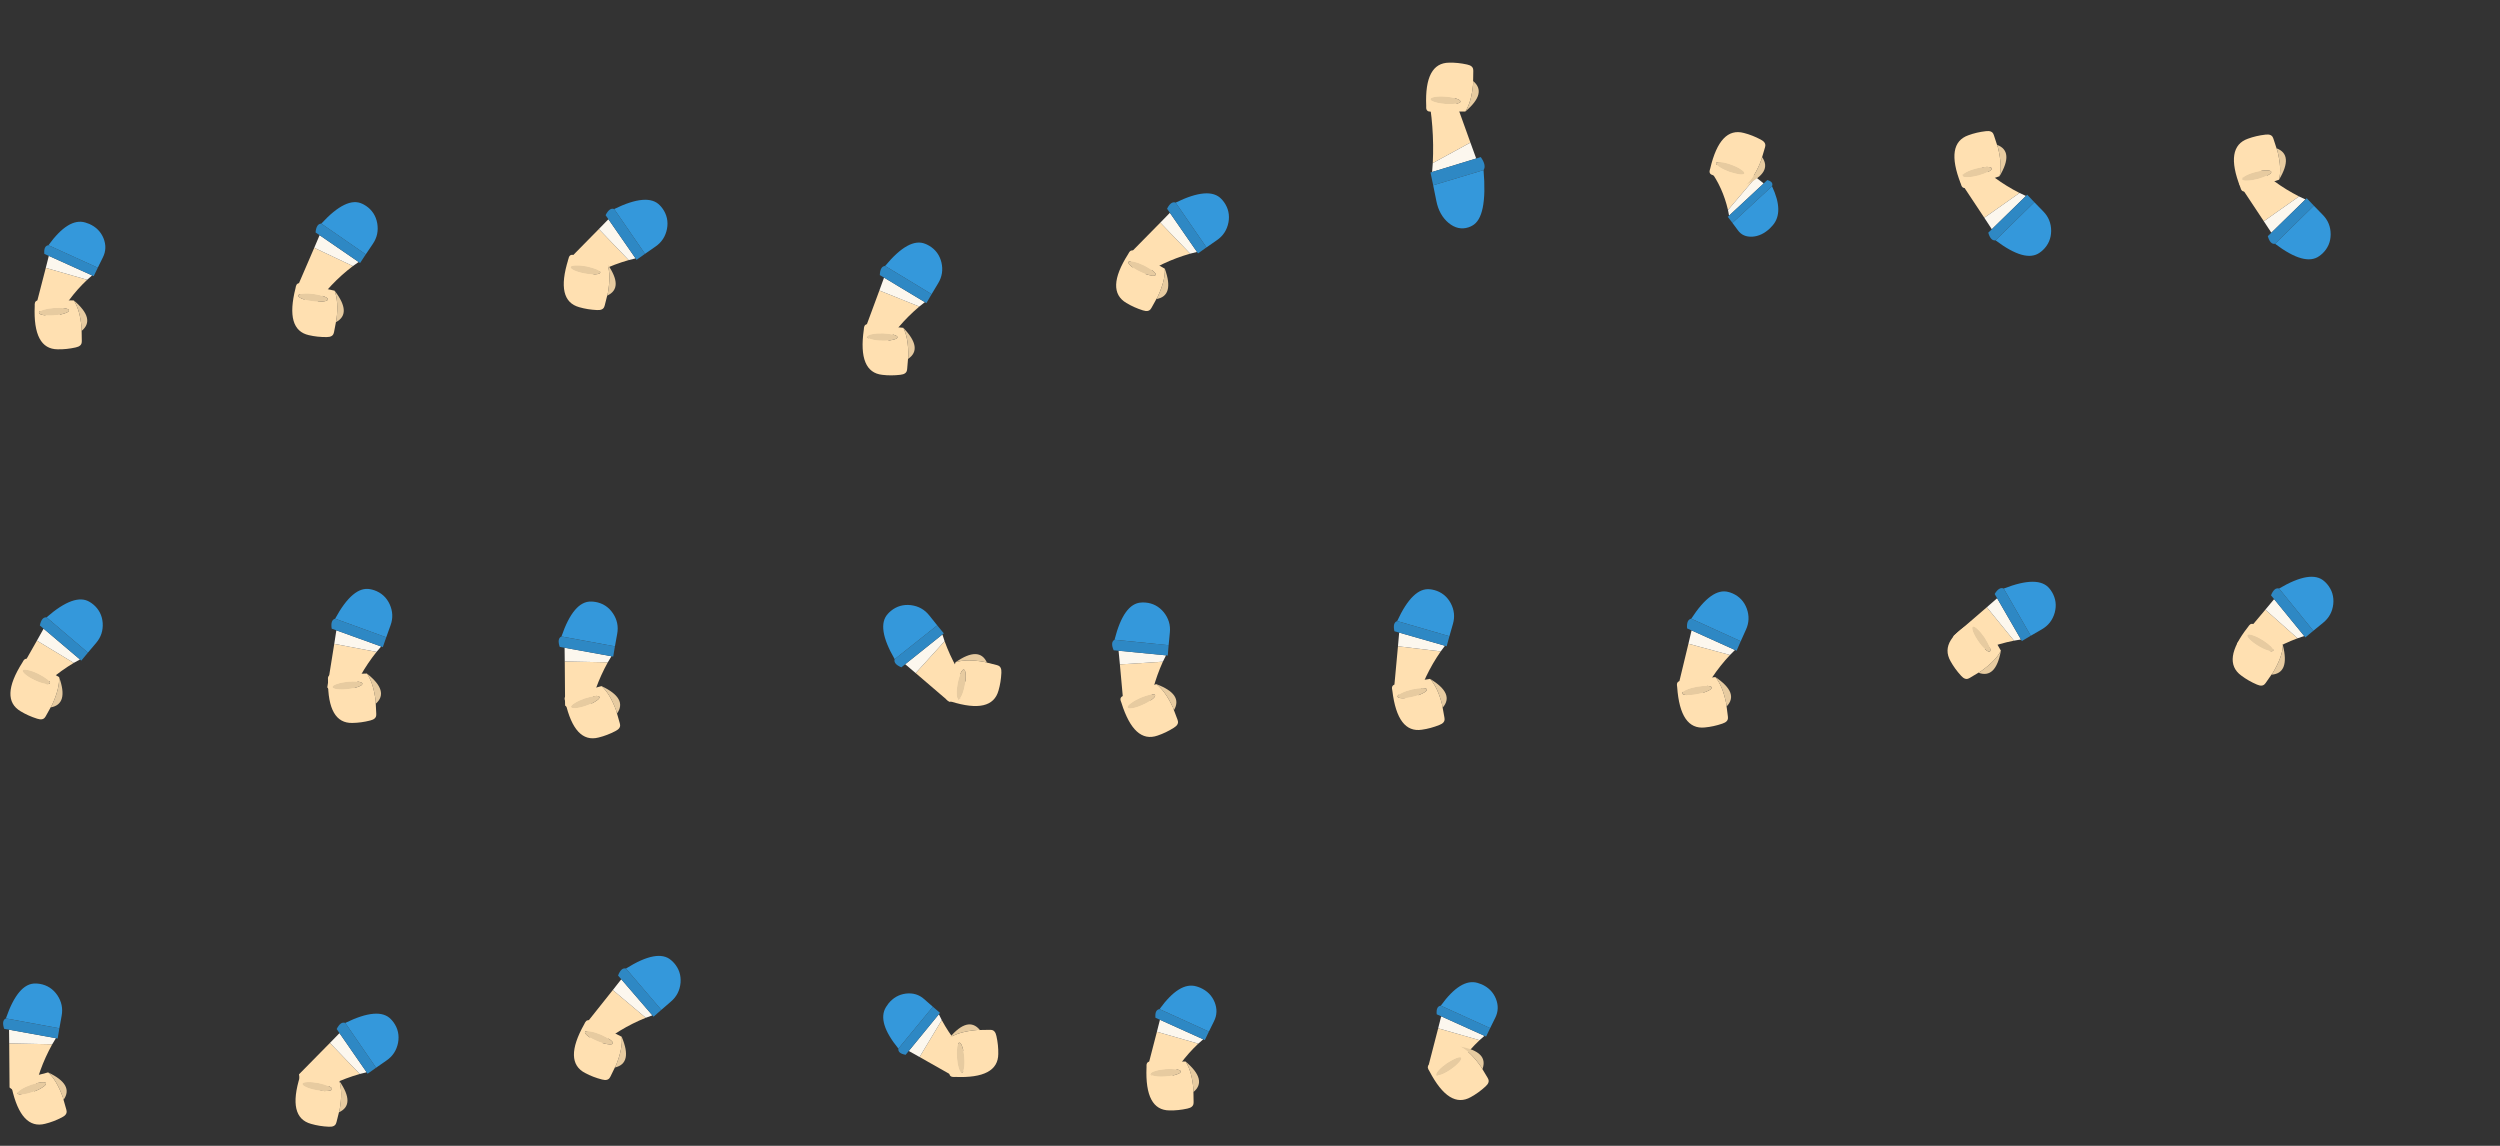<?xml version="1.0" encoding="UTF-8"?>
<!DOCTYPE svg PUBLIC "-//W3C//DTD SVG 1.1//EN" "http://www.w3.org/Graphics/SVG/1.1/DTD/svg11.dtd">
<!-- Creator: CorelDRAW 2018 (64-Bit) -->
<svg xmlns="http://www.w3.org/2000/svg" xml:space="preserve" width="720px" height="330px" version="1.1" style="shape-rendering:geometricPrecision; text-rendering:geometricPrecision; image-rendering:optimizeQuality; fill-rule:evenodd; clip-rule:evenodd"
viewBox="0 0 720 330"
 xmlns:xlink="http://www.w3.org/1999/xlink">
 <rect x="0" y="0" width="720" height="330" fill="#333333" stroke="none"/>
 <defs>
  <style type="text/css">
   <![CDATA[
    .fil2 {fill:#2E88C4}
    .fil3 {fill:#3498DB}
    .fil4 {fill:#E7CBA0}
    .fil1 {fill:#FCF7EE}
    .fil0 {fill:#FFE0B1}
   ]]>
  </style>
 </defs>
 <g id="Слой_x0020_1">
  <g id="armLeft">
   <g>
    <g>
     <g>
      <path class="fil0" d="M572.197 174.889l-9.62 8.292c0.05,2.442 0.73,4.815 2.04,7.12 4.783,-2.772 9.92,-4.703 15.411,-5.794l-7.831 -9.618z"/>
      <path class="fil1" d="M580.028 184.507c0.663,-0.115 1.334,-0.225 2.013,-0.331l-6.864 -11.88 -2.98 2.593 7.831 9.618z"/>
      <path class="fil2" d="M582.041 184.176l0.248 0.446 2.573 -1.528 -7.789 -13.587c-0.866,-0.402 -1.736,0.118 -2.611,1.56l0.715 1.229 6.864 11.88z"/>
      <path class="fil3" d="M591.756 176.46c0.575,-2.106 0.312,-4.09 -0.788,-5.954l-0.033 -0.038c-0.207,-0.348 -0.43,-0.662 -0.667,-0.942 -2.102,-2.632 -6.5,-2.638 -13.195,-0.019l7.789 13.587 3.165 -1.833c1.886,-1.074 3.129,-2.675 3.729,-4.801z"/>
     </g>
    </g>
   </g>
  </g>
  <g id="handLeft">
   <g>
    <g>
     <g>
      <g>
       <path class="fil4" d="M569.735 193.754l0.048 -0.013c3.336,1.246 5.495,-0.868 6.478,-6.343 -0.993,1.958 -2.929,3.943 -5.805,5.956l-0.721 0.4 0 0zm-1.547 -13.303c-0.272,0.143 -0.264,0.623 0.025,1.443 0.28,0.788 0.76,1.677 1.44,2.668 0.688,1.024 1.368,1.825 2.041,2.404 0.641,0.587 1.097,0.81 1.37,0.668 0.249,-0.101 0.229,-0.562 -0.06,-1.382 -0.304,-0.747 -0.784,-1.636 -1.44,-2.668 -0.679,-0.991 -1.34,-1.78 -1.98,-2.368 -0.65,-0.619 -1.114,-0.875 -1.396,-0.765z"/>
      </g>
      <g>
       <path class="fil0" d="M569.783 193.741l-0.048 0.013 0.721 -0.4c2.876,-2.013 4.812,-3.999 5.805,-5.956l-4.96 -8.661c-0.4,-0.721 -0.933,-0.906 -1.599,-0.555l-0.492 0.287c-7.326,3.827 -9.814,7.807 -7.464,11.939 0.809,1.474 1.823,2.876 3.043,4.206 0.791,0.892 1.547,1.138 2.268,0.738l0.228 -0.113c0.865,-0.508 1.697,-1.007 2.498,-1.498l0 0zm-1.57 -11.847c-0.289,-0.82 -0.297,-1.3 -0.025,-1.443 0.282,-0.11 0.747,0.146 1.396,0.765 0.64,0.588 1.301,1.377 1.98,2.368 0.656,1.032 1.136,1.921 1.44,2.668 0.289,0.82 0.309,1.281 0.06,1.382 -0.273,0.142 -0.73,-0.081 -1.37,-0.668 -0.673,-0.579 -1.353,-1.38 -2.041,-2.404 -0.68,-0.991 -1.16,-1.88 -1.44,-2.668z"/>
      </g>
     </g>
    </g>
   </g>
  </g>
  <g id="armLeft_FL">
   <g>
    <g id="_1049517536">
     <g>
      <path class="fil0" d="M652.421 175.589l-8.17 9.723c0.44,2.403 1.491,4.637 3.153,6.703 4.278,-3.502 9.039,-6.23 14.285,-8.185l-9.268 -8.241z"/>
      <path class="fil1" d="M661.689 183.83c0.636,-0.22 1.281,-0.436 1.935,-0.649l-8.677 -10.629 -2.526 3.037 9.268 8.241z"/>
      <path class="fil2" d="M663.624 183.181l0.315 0.401 2.296 -1.919 -9.862 -12.167c-0.919,-0.258 -1.695,0.394 -2.328,1.957l0.902 1.099 8.677 10.629z"/>
      <path class="fil3" d="M671.979 174.01c0.231,-2.17 -0.346,-4.086 -1.73,-5.751l-0.038 -0.032c-0.261,-0.31 -0.531,-0.585 -0.81,-0.823 -2.495,-2.262 -6.838,-1.565 -13.028,2.092l9.862 12.167 2.832 -2.316c1.689,-1.363 2.66,-3.142 2.912,-5.337z"/>
     </g>
    </g>
   </g>
  </g>
  <g id="handLeft_FL">
   <g>
    <g id="_1049526880">
     <g>
      <g>
       <path class="fil4" d="M654.138 194.338l0.038 -0.032c3.554,-0.231 4.656,-3.045 3.309,-8.441 -0.104,2.192 -1.056,4.797 -2.854,7.813l-0.493 0.66 0 0zm-6.865 -11.499c-0.19,0.241 0.014,0.676 0.614,1.306 0.579,0.603 1.381,1.218 2.407,1.843 1.047,0.651 1.997,1.103 2.848,1.355 0.825,0.273 1.333,0.289 1.523,0.048 0.185,-0.194 -0.021,-0.606 -0.621,-1.235 -0.583,-0.557 -1.385,-1.172 -2.407,-1.844 -1.026,-0.625 -1.952,-1.075 -2.777,-1.348 -0.846,-0.299 -1.375,-0.341 -1.587,-0.125z"/>
      </g>
      <g>
       <path class="fil0" d="M654.176 194.306l-0.038 0.032 0.493 -0.66c1.798,-3.016 2.75,-5.62 2.854,-7.813l-8.076 -5.866c-0.66,-0.493 -1.222,-0.444 -1.685,0.149l-0.331 0.464c-5.113,6.494 -5.751,11.143 -1.913,13.949 1.342,1.013 2.842,1.876 4.499,2.589 1.087,0.489 1.878,0.403 2.371,-0.257l0.162 -0.197c0.581,-0.817 1.135,-1.614 1.664,-2.39l0 0zm-6.289 -10.161c-0.599,-0.629 -0.804,-1.065 -0.614,-1.306 0.212,-0.216 0.741,-0.174 1.587,0.125 0.825,0.273 1.75,0.723 2.777,1.348 1.022,0.672 1.824,1.287 2.407,1.844 0.6,0.629 0.806,1.041 0.621,1.235 -0.19,0.241 -0.698,0.225 -1.523,-0.048 -0.851,-0.252 -1.801,-0.704 -2.848,-1.355 -1.026,-0.625 -1.828,-1.24 -2.407,-1.843z"/>
      </g>
     </g>
    </g>
   </g>
  </g>
  <g id="armLeft_FL_FL">
   <g>
    <g>
     <g>
      <path class="fil0" d="M571.479 62.715l-7.018 -10.585c0.709,-2.338 2.006,-4.439 3.891,-6.303 3.855,3.963 8.277,7.212 13.268,9.747l-10.141 7.141z"/>
      <path class="fil1" d="M581.62 55.574c0.607,0.29 1.224,0.578 1.849,0.864l-9.823 9.579 -2.167 -3.302 10.141 -7.141z"/>
      <path class="fil2" d="M583.469 56.438l0.359 -0.363 2.064 2.167 -11.175 10.973c-0.942,0.153 -1.639,-0.583 -2.092,-2.207l1.021 -0.991 9.823 -9.579z"/>
      <path class="fil3" d="M590.734 66.495c-0.016,2.182 -0.806,4.021 -2.37,5.518l-0.041 0.028c-0.295,0.279 -0.594,0.521 -0.898,0.726 -2.735,1.965 -6.971,0.781 -12.708,-3.552l11.175 -10.973 2.551 2.621c1.525,1.545 2.288,3.422 2.291,5.632z"/>
     </g>
    </g>
   </g>
  </g>
  <g id="handLeft_FL_FL">
   <g>
    <g>
     <g>
      <g>
       <path class="fil4" d="M575.115 41.669l0.028 0.041c3.335,1.249 3.578,4.262 0.728,9.038 0.534,-2.129 0.376,-4.897 -0.474,-8.304l-0.282 -0.775 0 0zm-9.894 9.025c-0.113,-0.286 0.209,-0.644 0.965,-1.073 0.728,-0.411 1.673,-0.767 2.837,-1.069 1.191,-0.321 2.23,-0.479 3.118,-0.474 0.868,-0.024 1.359,0.108 1.472,0.394 0.121,0.24 -0.196,0.574 -0.952,1.004 -0.719,0.364 -1.665,0.72 -2.837,1.068 -1.163,0.302 -2.18,0.465 -3.048,0.488 -0.897,0.042 -1.415,-0.071 -1.555,-0.338z"/>
      </g>
      <g>
       <path class="fil0" d="M575.143 41.71l-0.028 -0.041 0.282 0.775c0.85,3.407 1.008,6.175 0.474,8.304l-9.426 3.282c-0.775,0.281 -1.298,0.071 -1.571,-0.63l-0.183 -0.54c-3.017,-7.694 -2.284,-12.33 2.201,-13.907 1.577,-0.582 3.262,-0.974 5.055,-1.178 1.182,-0.154 1.914,0.156 2.196,0.931l0.098 0.236c0.32,0.95 0.62,1.873 0.902,2.768l0 0zm-8.957 7.911c-0.756,0.429 -1.078,0.787 -0.965,1.073 0.14,0.267 0.658,0.38 1.555,0.338 0.868,-0.023 1.885,-0.185 3.048,-0.488 1.172,-0.348 2.118,-0.704 2.837,-1.068 0.756,-0.43 1.073,-0.764 0.952,-1.004 -0.113,-0.286 -0.604,-0.418 -1.472,-0.394 -0.888,-0.005 -1.927,0.153 -3.118,0.474 -1.164,0.302 -2.109,0.658 -2.837,1.069z"/>
      </g>
     </g>
    </g>
   </g>
  </g>
  <g id="armLeft_FL_FL_FL">
   <g>
    <g>
     <g>
      <path class="fil0" d="M651.979 63.715l-7.017 -10.585c0.709,-2.338 2.005,-4.439 3.89,-6.303 3.855,3.963 8.277,7.212 13.268,9.747l-10.141 7.141z"/>
      <path class="fil1" d="M662.12 56.574c0.608,0.291 1.224,0.579 1.849,0.864l-9.822 9.58 -2.168 -3.303 10.141 -7.141z"/>
      <path class="fil2" d="M663.969 57.438l0.359 -0.363 2.064 2.167 -11.174 10.973c-0.943,0.153 -1.64,-0.583 -2.092,-2.208l1.021 -0.989 9.822 -9.58z"/>
      <path class="fil3" d="M671.234 67.495c-0.016,2.182 -0.806,4.021 -2.37,5.518l-0.041 0.028c-0.295,0.279 -0.594,0.521 -0.898,0.726 -2.735,1.965 -6.971,0.781 -12.707,-3.552l11.174 -10.973 2.551 2.621c1.525,1.545 2.289,3.422 2.291,5.632z"/>
     </g>
    </g>
   </g>
  </g>
  <g id="handLeft_FL_FL_FL">
   <g>
    <g>
     <g>
      <g>
       <path class="fil4" d="M655.616 42.669l0.028 0.041c3.334,1.249 3.577,4.262 0.727,9.038 0.534,-2.129 0.376,-4.897 -0.474,-8.304l-0.281 -0.775 0 0zm-9.895 9.025c-0.113,-0.286 0.209,-0.643 0.965,-1.073 0.728,-0.411 1.674,-0.767 2.837,-1.069 1.191,-0.321 2.23,-0.479 3.117,-0.474 0.869,-0.023 1.36,0.108 1.473,0.394 0.121,0.24 -0.196,0.574 -0.952,1.004 -0.719,0.364 -1.665,0.72 -2.837,1.068 -1.163,0.302 -2.179,0.465 -3.048,0.488 -0.897,0.042 -1.415,-0.071 -1.555,-0.338z"/>
      </g>
      <g>
       <path class="fil0" d="M655.644 42.71l-0.028 -0.041 0.281 0.775c0.85,3.407 1.009,6.175 0.474,8.304l-9.426 3.282c-0.775,0.281 -1.299,0.071 -1.57,-0.63l-0.184 -0.54c-3.018,-7.694 -2.284,-12.33 2.2,-13.907 1.578,-0.582 3.263,-0.974 5.056,-1.178 1.183,-0.154 1.915,0.156 2.196,0.931l0.098 0.236c0.32,0.95 0.62,1.873 0.903,2.768l0 0zm-8.958 7.911c-0.756,0.43 -1.078,0.787 -0.965,1.073 0.14,0.267 0.658,0.38 1.555,0.338 0.869,-0.023 1.885,-0.186 3.048,-0.488 1.172,-0.348 2.118,-0.704 2.837,-1.068 0.756,-0.43 1.073,-0.764 0.952,-1.004 -0.113,-0.286 -0.604,-0.417 -1.473,-0.394 -0.887,-0.005 -1.926,0.153 -3.117,0.474 -1.163,0.302 -2.109,0.658 -2.837,1.069z"/>
      </g>
     </g>
    </g>
   </g>
  </g>
  <g id="armLeft_FL_FL_FL_FL">
   <g>
    <g>
     <g>
      <path class="fil0" d="M334.168 64.114l-8.909 9.052c0.25,2.429 1.122,4.739 2.616,6.929 4.54,-3.154 9.502,-5.5 14.885,-7.036l-8.592 -8.945z"/>
      <path class="fil1" d="M342.76 73.059c0.652,-0.169 1.312,-0.334 1.98,-0.495l-7.814 -11.278 -2.758 2.828 8.592 8.945z"/>
      <path class="fil2" d="M344.74 72.564l0.283 0.424 2.439 -1.732 -8.874 -12.905c-0.896,-0.33 -1.721,0.26 -2.475,1.768l0.813 1.167 7.814 11.278z"/>
      <path class="fil3" d="M353.791 64.079c0.4,-2.145 -0.024,-4.102 -1.273,-5.869l-0.035 -0.036c-0.236,-0.33 -0.484,-0.624 -0.743,-0.883 -2.31,-2.452 -6.694,-2.098 -13.152,1.06l8.874 12.905 3.006 -2.086c1.791,-1.226 2.899,-2.923 3.323,-5.091z"/>
     </g>
    </g>
   </g>
  </g>
  <g id="handLeft_FL_FL_FL_FL">
   <g>
    <g>
     <g>
      <g>
       <path class="fil4" d="M332.999 86.163l0.035 -0.035c3.512,-0.589 4.325,-3.5 2.439,-8.733 0.118,2.192 -0.565,4.879 -2.05,8.061l-0.424 0.707 0 0zm-7.991 -10.747c-0.165,0.259 0.083,0.672 0.743,1.237 0.636,0.542 1.496,1.073 2.581,1.591 1.107,0.542 2.097,0.896 2.97,1.061 0.848,0.188 1.355,0.153 1.52,-0.106 0.165,-0.212 -0.083,-0.601 -0.743,-1.167 -0.636,-0.495 -1.496,-1.026 -2.581,-1.591 -1.084,-0.519 -2.05,-0.872 -2.899,-1.061 -0.872,-0.212 -1.402,-0.2 -1.591,0.036z"/>
      </g>
      <g>
       <path class="fil0" d="M333.034 86.128l-0.035 0.035 0.424 -0.707c1.485,-3.182 2.168,-5.869 2.05,-8.061l-8.626 -5.02c-0.707,-0.424 -1.262,-0.318 -1.662,0.318l-0.283 0.495c-4.431,6.977 -4.596,11.668 -0.495,14.072 1.438,0.872 3.018,1.579 4.738,2.121 1.132,0.377 1.909,0.212 2.334,-0.495l0.141 -0.212c0.495,-0.872 0.966,-1.721 1.414,-2.546l0 0zm-7.283 -9.475c-0.66,-0.566 -0.908,-0.978 -0.743,-1.237 0.189,-0.236 0.719,-0.248 1.591,-0.036 0.849,0.189 1.815,0.542 2.899,1.061 1.085,0.565 1.945,1.096 2.581,1.591 0.66,0.566 0.908,0.955 0.743,1.167 -0.165,0.259 -0.672,0.294 -1.52,0.106 -0.873,-0.165 -1.863,-0.519 -2.97,-1.061 -1.085,-0.518 -1.945,-1.049 -2.581,-1.591z"/>
      </g>
     </g>
    </g>
   </g>
  </g>
  <g id="armLeft_FL_FL_FL_FL_FL">
   <g>
    <g>
     <g>
      <path class="fil0" d="M172.468 65.964l-8.909 9.051c0.25,2.43 1.122,4.74 2.616,6.93 4.54,-3.154 9.502,-5.5 14.885,-7.036l-8.592 -8.945z"/>
      <path class="fil1" d="M181.06 74.909c0.652,-0.169 1.311,-0.334 1.98,-0.495l-7.814 -11.278 -2.758 2.828 8.592 8.945z"/>
      <path class="fil2" d="M183.04 74.414l0.282 0.424 2.44 -1.732 -8.874 -12.905c-0.896,-0.33 -1.721,0.259 -2.475,1.768l0.813 1.167 7.814 11.278z"/>
      <path class="fil3" d="M192.091 65.929c0.4,-2.145 -0.024,-4.102 -1.273,-5.869l-0.036 -0.036c-0.235,-0.33 -0.483,-0.624 -0.742,-0.883 -2.31,-2.452 -6.694,-2.098 -13.152,1.06l8.874 12.905 3.005 -2.086c1.792,-1.226 2.899,-2.923 3.324,-5.091z"/>
     </g>
    </g>
   </g>
  </g>
  <g id="handLeft_FL_FL_FL_FL_FL">
   <g>
    <g>
     <g>
      <g>
       <path class="fil4" d="M174.842 85.191l0.024 -0.044c3.24,-1.478 3.272,-4.5 0.096,-9.067 0.682,2.088 0.717,4.86 0.106,8.318l-0.226 0.793 0 0zm-10.5 -8.314c-0.093,0.293 0.253,0.628 1.037,1.003 0.755,0.359 1.723,0.648 2.905,0.869 1.21,0.237 2.258,0.322 3.143,0.256 0.869,-0.038 1.349,-0.203 1.441,-0.496 0.105,-0.248 -0.235,-0.56 -1.019,-0.935 -0.743,-0.314 -1.711,-0.603 -2.905,-0.869 -1.182,-0.22 -2.206,-0.312 -3.075,-0.274 -0.897,0.021 -1.406,0.17 -1.527,0.446z"/>
      </g>
      <g>
       <path class="fil0" d="M174.866 85.147l-0.024 0.044 0.226 -0.793c0.611,-3.458 0.576,-6.23 -0.106,-8.318l-9.632 -2.616c-0.792,-0.227 -1.3,0.019 -1.522,0.738l-0.145 0.551c-2.475,7.886 -1.42,12.459 3.164,13.72 1.614,0.47 3.323,0.744 5.125,0.823 1.19,0.071 1.899,-0.29 2.126,-1.082l0.081 -0.242c0.253,-0.971 0.489,-1.912 0.707,-2.825l0 0zm-9.487 -7.267c-0.784,-0.376 -1.13,-0.71 -1.037,-1.003 0.121,-0.276 0.63,-0.425 1.527,-0.446 0.869,-0.038 1.893,0.054 3.075,0.274 1.194,0.266 2.162,0.555 2.905,0.869 0.784,0.375 1.124,0.687 1.019,0.935 -0.092,0.293 -0.573,0.458 -1.441,0.496 -0.885,0.066 -1.933,-0.019 -3.143,-0.256 -1.181,-0.221 -2.15,-0.51 -2.905,-0.869z"/>
      </g>
     </g>
    </g>
   </g>
  </g>
  <g id="armRight_FL_FL_FL_FL_FL_FL_FL_FL_FL">
   <g>
    <g>
     <g>
      <path class="fil0" d="M505.693 51.034l-7.198 -5.812c-2.072,0.747 -4.076,2.01 -6.011,3.792 2.433,3.278 4.158,7.101 5.175,11.468l8.034 -9.448z"/>
      <path class="fil1" d="M497.659 60.482c0.109,0.532 0.214,1.072 0.315,1.621l9.97 -9.276 -2.251 -1.793 -8.034 9.448z"/>
      <path class="fil2" d="M497.974 62.103l-0.374 0.339 1.339 1.754 11.404 -10.556c0.327,-0.854 -0.129,-1.446 -1.367,-1.777l-1.032 0.964 -9.97 9.276z"/>
      <path class="fil3" d="M504.686 68.161c1.797,-0.116 3.477,-0.912 5.041,-2.387l0.031 -0.039c0.292,-0.277 0.555,-0.558 0.789,-0.84 2.199,-2.55 2.131,-6.302 -0.204,-11.255l-11.404 10.556 1.609 2.17c0.944,1.298 2.323,1.896 4.138,1.795z"/>
     </g>
    </g>
   </g>
  </g>
  <g id="handRight_FL_FL_FL_FL_FL_FL">
   <g>
    <g>
     <g>
      <g>
       <path class="fil4" d="M507.489 45.2l0 0.05c2.038,2.92 0.529,5.538 -4.527,7.855 1.647,-1.45 3.087,-3.819 4.32,-7.107l0.207 -0.798 0 0zm-13.268 1.82c0.07,-0.299 0.538,-0.412 1.404,-0.336 0.832,0.074 1.814,0.317 2.943,0.728 1.162,0.412 2.108,0.871 2.836,1.378 0.729,0.474 1.059,0.861 0.989,1.16 -0.036,0.266 -0.487,0.362 -1.353,0.287 -0.799,-0.108 -1.78,-0.351 -2.943,-0.729 -1.129,-0.411 -2.058,-0.854 -2.787,-1.327 -0.762,-0.475 -1.125,-0.861 -1.089,-1.161z"/>
      </g>
      <g>
       <path class="fil0" d="M507.489 45.25l0 -0.05 -0.207 0.798c-1.233,3.288 -2.672,5.657 -4.32,7.107l-9.624 -2.644c-0.798,-0.208 -1.11,-0.677 -0.936,-1.409l0.155 -0.549c1.879,-8.048 5.112,-11.45 9.7,-10.205 1.629,0.416 3.24,1.049 4.831,1.898 1.062,0.544 1.488,1.214 1.281,2.012l-0.053 0.25c-0.276,0.964 -0.551,1.894 -0.827,2.792l0 0zm-11.864 1.434c-0.866,-0.076 -1.334,0.037 -1.404,0.336 -0.036,0.3 0.327,0.686 1.089,1.161 0.729,0.473 1.658,0.916 2.787,1.327 1.163,0.378 2.144,0.621 2.943,0.729 0.866,0.075 1.317,-0.021 1.353,-0.287 0.07,-0.299 -0.26,-0.686 -0.989,-1.16 -0.728,-0.507 -1.674,-0.966 -2.836,-1.378 -1.129,-0.411 -2.111,-0.654 -2.943,-0.728z"/>
      </g>
     </g>
    </g>
   </g>
  </g>
  <g id="armLeft_FL_FL_FL_FL_FL_FL_FL">
   <g>
    <g>
     <g>
      <path class="fil0" d="M2.649 300.5l0.101 12.7c1.894,1.541 4.144,2.558 6.749,3.05 0.981,-5.441 2.831,-10.607 5.551,-15.5l-12.401 -0.25z"/>
      <path class="fil1" d="M15.05 300.75c0.341,-0.58 0.691,-1.164 1.05,-1.75l-13.5 -2.45 0.049 3.95 12.401 0.25z"/>
      <path class="fil2" d="M16.1 299l0.5 0.1 0.5 -2.95 -15.4 -2.85c-0.867,0.4 -1.034,1.4 -0.5,3l1.4 0.25 13.5 2.45z"/>
      <path class="fil3" d="M16.5 286.6c-1.234,-1.8 -2.917,-2.883 -5.05,-3.25l-0.05 0c-0.4,-0.067 -0.784,-0.1 -1.15,-0.1 -3.367,-0.1 -6.217,3.25 -8.55,10.05l15.4 2.85 0.65 -3.6c0.4,-2.133 -0.017,-4.117 -1.25,-5.95z"/>
     </g>
    </g>
   </g>
  </g>
  <g id="handLeft_FL_FL_FL_FL_FL_FL_FL">
   <g>
    <g>
     <g>
      <g>
       <path class="fil4" d="M18.3 316.8l0 -0.05c2.066,-2.9 0.583,-5.533 -4.45,-7.9 1.633,1.467 3.05,3.85 4.25,7.15l0.2 0.8 0 0zm-13.251 -1.95c0.067,0.3 0.534,0.417 1.401,0.35 0.833,-0.066 1.816,-0.3 2.95,-0.7 1.166,-0.4 2.116,-0.85 2.849,-1.35 0.734,-0.467 1.067,-0.85 1.001,-1.15 -0.034,-0.267 -0.484,-0.367 -1.351,-0.3 -0.799,0.1 -1.783,0.334 -2.949,0.7 -1.134,0.4 -2.067,0.834 -2.8,1.3 -0.767,0.467 -1.134,0.85 -1.101,1.15z"/>
      </g>
      <g>
       <path class="fil0" d="M18.3 316.75l0 0.05 -0.2 -0.8c-1.2,-3.3 -2.617,-5.683 -4.25,-7.15l-9.65 2.55c-0.8,0.2 -1.117,0.667 -0.95,1.4l0.15 0.55c1.8,8.067 5,11.5 9.6,10.3 1.633,-0.4 3.25,-1.016 4.85,-1.85 1.066,-0.533 1.5,-1.2 1.3,-2l-0.051 -0.25c-0.266,-0.966 -0.533,-1.9 -0.799,-2.8l0 0zm-11.85 -1.55c-0.867,0.067 -1.334,-0.05 -1.401,-0.35 -0.033,-0.3 0.334,-0.683 1.101,-1.15 0.733,-0.466 1.666,-0.9 2.8,-1.3 1.166,-0.366 2.15,-0.6 2.949,-0.7 0.867,-0.067 1.317,0.033 1.351,0.3 0.066,0.3 -0.267,0.683 -1.001,1.15 -0.733,0.5 -1.683,0.95 -2.849,1.35 -1.134,0.4 -2.117,0.634 -2.95,0.7z"/>
      </g>
     </g>
    </g>
   </g>
  </g>
  <g id="armLeft_FL_FL_FL_FL_FL_FL_FL_FL">
   <g>
    <g>
     <g>
      <path class="fil0" d="M13.187 77.15l-2.87 11.096c1.471,1.834 3.406,3.302 5.808,4.405 2.217,-4.489 5.211,-8.513 8.981,-12.074l-11.919 -3.427z"/>
      <path class="fil1" d="M25.106 80.577c0.465,-0.418 0.94,-0.836 1.423,-1.254l-12.468 -5.63 -0.874 3.457 11.919 3.427z"/>
      <path class="fil2" d="M26.529 79.323l0.46 0.216 1.172 -2.441 -14.21 -6.471c-0.931,0.125 -1.325,0.954 -1.184,2.486l1.294 0.58 12.468 5.63z"/>
      <path class="fil3" d="M29.811 68.617c-0.771,-1.888 -2.144,-3.268 -4.119,-4.139l-0.048 -0.014c-0.371,-0.161 -0.733,-0.289 -1.087,-0.384 -3.229,-0.959 -6.764,1.224 -10.606,6.547l14.21 6.471 1.468 -2.97c0.885,-1.756 0.946,-3.593 0.182,-5.511z"/>
     </g>
    </g>
   </g>
  </g>
  <g id="handLeft_FL_FL_FL_FL_FL_FL_FL_FL">
   <g>
    <g>
     <g>
      <g>
       <path class="fil4" d="M23.498 95.356l0.013 -0.049c2.746,-2.266 1.995,-5.194 -2.254,-8.782 1.198,1.839 1.949,4.508 2.254,8.006l-0.013 0.825 0 0zm-12.294 -5.313c-0.014,0.307 0.407,0.54 1.261,0.7 0.823,0.151 1.833,0.181 3.031,0.087 1.231,-0.084 2.265,-0.273 3.102,-0.566 0.83,-0.261 1.251,-0.545 1.264,-0.852 0.037,-0.266 -0.372,-0.479 -1.226,-0.639 -0.799,-0.11 -1.809,-0.14 -3.031,-0.087 -1.198,0.093 -2.212,0.27 -3.041,0.531 -0.861,0.252 -1.315,0.528 -1.36,0.826z"/>
      </g>
      <g>
       <path class="fil0" d="M23.511 95.307l-0.013 0.049 0.013 -0.825c-0.305,-3.498 -1.056,-6.167 -2.254,-8.006l-9.982 -0.035c-0.824,-0.014 -1.251,0.355 -1.279,1.107l0.002 0.57c-0.349,8.258 1.853,12.402 6.607,12.434 1.682,0.036 3.403,-0.141 5.164,-0.532 1.168,-0.239 1.759,-0.771 1.773,-1.596l0.017 -0.254c-0.008,-1.003 -0.024,-1.973 -0.048,-2.912l0 0zm-11.046 -4.564c-0.854,-0.16 -1.275,-0.393 -1.261,-0.7 0.045,-0.298 0.499,-0.574 1.36,-0.826 0.829,-0.261 1.843,-0.438 3.041,-0.531 1.222,-0.053 2.232,-0.023 3.031,0.087 0.854,0.16 1.263,0.373 1.226,0.639 -0.013,0.307 -0.434,0.591 -1.264,0.852 -0.837,0.294 -1.871,0.482 -3.102,0.566 -1.198,0.093 -2.208,0.065 -3.031,-0.087z"/>
      </g>
     </g>
    </g>
   </g>
  </g>
  <g id="armLeft_FL_FL_FL_FL_FL_FL_FL_FL_FL">
   <g>
    <g>
     <g>
      <path class="fil0" d="M90.499 71.366l-5.023 11.646c1.096,2.178 2.725,4.021 4.887,5.529 3.079,-4.574 6.835,-8.544 11.269,-11.911l-11.133 -5.264z"/>
      <path class="fil1" d="M101.632 76.63c0.543,-0.391 1.095,-0.782 1.656,-1.172l-11.244 -7.722 -1.545 3.63 11.133 5.264z"/>
      <path class="fil2" d="M103.288 75.458l0.413 0.294 1.641 -2.493 -12.805 -8.858c-0.946,0.014 -1.5,0.86 -1.661,2.538l1.168 0.797 11.244 7.722z"/>
      <path class="fil3" d="M108.643 64.289c-0.393,-2.146 -1.482,-3.82 -3.267,-5.021l-0.045 -0.02c-0.336,-0.224 -0.67,-0.41 -1.002,-0.559 -3.01,-1.458 -6.941,0.446 -11.792,5.712l12.805 8.858 2.038 -3.025c1.221,-1.787 1.642,-3.769 1.263,-5.945z"/>
     </g>
    </g>
   </g>
  </g>
  <g id="handLeft_FL_FL_FL_FL_FL_FL_FL_FL_FL">
   <g>
    <g>
     <g>
      <g>
       <path class="fil4" d="M96.729 92.825l0.022 -0.044c3.13,-1.649 3.002,-4.669 -0.383,-9.059 0.784,2.047 0.966,4.814 0.543,8.299l-0.182 0.804 0 0zm-10.834 -7.743c-0.076,0.298 0.284,0.614 1.08,0.947 0.766,0.318 1.74,0.556 2.922,0.713 1.21,0.172 2.252,0.201 3.125,0.088 0.857,-0.084 1.324,-0.275 1.4,-0.572 0.09,-0.253 -0.262,-0.546 -1.058,-0.88 -0.752,-0.273 -1.726,-0.511 -2.922,-0.712 -1.181,-0.157 -2.201,-0.194 -3.058,-0.11 -0.888,0.068 -1.384,0.244 -1.489,0.526z"/>
      </g>
      <g>
       <path class="fil0" d="M96.751 92.781l-0.022 0.044 0.182 -0.804c0.423,-3.485 0.241,-6.252 -0.543,-8.299l-9.675 -2.1c-0.796,-0.184 -1.286,0.088 -1.468,0.817l-0.114 0.558c-2.034,8.007 -0.748,12.518 3.856,13.533 1.623,0.383 3.329,0.566 5.118,0.548 1.182,0.008 1.864,-0.39 2.047,-1.194l0.068 -0.245c0.199,-0.983 0.383,-1.935 0.551,-2.858l0 0zm-9.776 -6.752c-0.796,-0.334 -1.156,-0.649 -1.08,-0.947 0.105,-0.282 0.601,-0.458 1.489,-0.526 0.857,-0.084 1.877,-0.047 3.058,0.11 1.196,0.201 2.17,0.439 2.922,0.712 0.796,0.334 1.148,0.627 1.058,0.88 -0.076,0.297 -0.543,0.488 -1.4,0.572 -0.873,0.113 -1.915,0.084 -3.125,-0.088 -1.182,-0.157 -2.156,-0.395 -2.922,-0.713z"/>
      </g>
     </g>
    </g>
   </g>
  </g>
  <g id="armLeft_FL_FL_FL_FL_FL_FL_FL_FL_FL_FL">
   <g>
    <g>
     <g>
      <path class="fil0" d="M253.255 83.664l-4.404 11.912c1.226,2.113 2.97,3.86 5.232,5.243 2.844,-4.741 6.403,-8.917 10.68,-12.53l-11.508 -4.625z"/>
      <path class="fil1" d="M264.763 88.289c0.524,-0.422 1.058,-0.843 1.601,-1.265l-11.757 -7.072 -1.352 3.712 11.508 4.625z"/>
      <path class="fil2" d="M266.364 87.024l0.432 0.271 1.513 -2.582 -13.393 -8.119c-0.952,0.067 -1.462,0.943 -1.53,2.629l1.221 0.729 11.757 7.072z"/>
      <path class="fil3" d="M271.13 75.569c-0.516,-2.119 -1.707,-3.729 -3.572,-4.827l-0.047 -0.018c-0.35,-0.204 -0.697,-0.371 -1.04,-0.501 -3.113,-1.285 -6.965,0.838 -11.555,6.371l13.393 8.119 1.883 -3.136c1.129,-1.854 1.442,-3.856 0.938,-6.008z"/>
     </g>
    </g>
   </g>
  </g>
  <g id="handLeft_FL_FL_FL_FL_FL_FL_FL_FL_FL_FL">
   <g>
    <g>
     <g>
      <g>
       <path class="fil4" d="M261.491 103.424l0.018 -0.047c2.96,-1.98 2.505,-4.968 -1.364,-8.964 1.008,1.95 1.489,4.681 1.442,8.192l-0.096 0.819 0 0zm-11.701 -6.516c-0.043,0.305 0.351,0.579 1.186,0.823 0.803,0.233 1.805,0.363 3.007,0.39 1.232,0.039 2.28,-0.045 3.143,-0.253 0.851,-0.177 1.298,-0.417 1.342,-0.721 0.064,-0.261 -0.322,-0.514 -1.156,-0.759 -0.783,-0.189 -1.786,-0.32 -3.007,-0.39 -1.201,-0.027 -2.228,0.047 -3.079,0.224 -0.882,0.165 -1.36,0.394 -1.436,0.686z"/>
      </g>
      <g>
       <path class="fil0" d="M261.509 103.377l-0.018 0.047 0.096 -0.819c0.047,-3.511 -0.434,-6.242 -1.442,-8.192l-9.928 -1.032c-0.819,-0.096 -1.28,0.228 -1.384,0.973l-0.054 0.567c-1.174,8.182 0.603,12.525 5.33,13.032 1.669,0.205 3.399,0.2 5.191,-0.012 1.186,-0.121 1.827,-0.591 1.924,-1.41l0.041 -0.252c0.093,-0.998 0.175,-1.966 0.244,-2.902l0 0zm-10.533 -5.646c-0.835,-0.244 -1.229,-0.519 -1.186,-0.823 0.076,-0.292 0.554,-0.521 1.436,-0.686 0.851,-0.177 1.878,-0.251 3.079,-0.224 1.221,0.071 2.224,0.2 3.007,0.39 0.834,0.245 1.22,0.498 1.156,0.759 -0.044,0.304 -0.491,0.544 -1.342,0.721 -0.863,0.208 -1.911,0.292 -3.143,0.253 -1.202,-0.027 -2.204,-0.157 -3.007,-0.39z"/>
      </g>
     </g>
    </g>
   </g>
  </g>
  <g id="armLeft_FL_FL_FL_FL_FL_FL_FL_FL_FL_FL_FL">
   <g>
    <g>
     <g>
      <path class="fil0" d="M10.63 184.502l-6.263 11.048c0.87,2.282 2.31,4.288 4.321,6.017 3.569,-4.222 7.754,-7.772 12.556,-10.649l-10.614 -6.416z"/>
      <path class="fil1" d="M21.244 190.918c0.585,-0.332 1.18,-0.662 1.784,-0.99l-10.466 -8.872 -1.932 3.446 10.614 6.416z"/>
      <path class="fil2" d="M23.028 189.928l0.383 0.336 1.908 -2.304 -11.912 -10.169c-0.95,-0.086 -1.595,0.696 -1.933,2.349l1.088 0.916 10.466 8.872z"/>
      <path class="fil3" d="M29.574 179.389c-0.168,-2.175 -1.084,-3.955 -2.748,-5.34l-0.043 -0.025c-0.313,-0.257 -0.629,-0.478 -0.947,-0.661 -2.865,-1.77 -7.008,-0.294 -12.429,4.428l11.912 10.169 2.363 -2.793c1.413,-1.648 2.044,-3.574 1.892,-5.778z"/>
     </g>
    </g>
   </g>
  </g>
  <g id="handLeft_FL_FL_FL_FL_FL_FL_FL_FL_FL_FL_FL">
   <g>
    <g>
     <g>
      <g>
       <path class="fil4" d="M14.549 203.764l0.035 -0.036c3.512,-0.589 4.325,-3.5 2.439,-8.733 0.118,2.193 -0.565,4.879 -2.05,8.061l-0.424 0.708 0 0zm-7.991 -10.748c-0.165,0.259 0.082,0.672 0.742,1.238 0.637,0.542 1.497,1.072 2.581,1.59 1.108,0.542 2.098,0.896 2.97,1.061 0.849,0.188 1.356,0.153 1.52,-0.106 0.165,-0.212 -0.082,-0.601 -0.742,-1.167 -0.636,-0.495 -1.497,-1.025 -2.581,-1.591 -1.084,-0.518 -2.051,-0.872 -2.899,-1.06 -0.872,-0.212 -1.403,-0.201 -1.591,0.035z"/>
      </g>
      <g>
       <path class="fil0" d="M14.584 203.728l-0.035 0.036 0.424 -0.708c1.485,-3.182 2.168,-5.868 2.05,-8.061l-8.627 -5.019c-0.707,-0.425 -1.261,-0.319 -1.662,0.318l-0.282 0.494c-4.431,6.977 -4.596,11.668 -0.495,14.072 1.438,0.872 3.017,1.579 4.738,2.121 1.131,0.377 1.909,0.212 2.333,-0.495l0.142 -0.212c0.495,-0.872 0.966,-1.721 1.414,-2.546l0 0zm-7.284 -9.474c-0.66,-0.566 -0.907,-0.979 -0.742,-1.238 0.188,-0.236 0.719,-0.247 1.591,-0.035 0.848,0.188 1.815,0.542 2.899,1.06 1.084,0.566 1.945,1.096 2.581,1.591 0.66,0.566 0.907,0.955 0.742,1.167 -0.164,0.259 -0.671,0.294 -1.52,0.106 -0.872,-0.165 -1.862,-0.519 -2.97,-1.061 -1.084,-0.518 -1.944,-1.048 -2.581,-1.59z"/>
      </g>
     </g>
    </g>
   </g>
  </g>
  <g id="armLeft_FL_FL_FL_FL_FL_FL_FL_FL_FL_FL_FL_FL">
   <g>
    <g>
     <g>
      <path class="fil0" d="M96.263 185.439l-2.009 12.54c1.613,1.835 3.663,3.21 6.15,4.128 1.87,-5.202 4.551,-9.99 8.045,-14.364l-12.186 -2.304z"/>
      <path class="fil1" d="M108.449 187.743c0.433,-0.516 0.875,-1.033 1.326,-1.552l-12.906 -4.656 -0.606 3.904 12.186 2.304z"/>
      <path class="fil2" d="M109.775 186.191l0.477 0.182 0.983 -2.826 -14.714 -5.366c-0.921,0.251 -1.251,1.209 -0.991,2.875l1.339 0.479 12.906 4.656z"/>
      <path class="fil3" d="M112.228 174.03c-0.918,-1.98 -2.398,-3.327 -4.441,-4.043l-0.049 -0.008c-0.383,-0.133 -0.756,-0.229 -1.117,-0.29 -3.304,-0.657 -6.671,2.173 -10.1,8.492l14.714 5.366 1.238 -3.442c0.749,-2.038 0.667,-4.062 -0.245,-6.075z"/>
     </g>
    </g>
   </g>
  </g>
  <g id="handLeft_FL_FL_FL_FL_FL_FL_FL_FL_FL_FL_FL_FL">
   <g>
    <g>
     <g>
      <g>
       <path class="fil4" d="M108.205 202.728l0.011 -0.048c2.668,-2.358 1.818,-5.259 -2.551,-8.701 1.26,1.798 2.102,4.439 2.526,7.925l0.014 0.824 0 0zm-12.468 -4.89c-0.002,0.307 0.426,0.526 1.285,0.657 0.827,0.123 1.838,0.117 3.032,-0.016 1.227,-0.127 2.254,-0.351 3.081,-0.672 0.82,-0.289 1.231,-0.587 1.234,-0.895 0.028,-0.267 -0.388,-0.466 -1.247,-0.597 -0.802,-0.083 -1.813,-0.078 -3.032,0.016 -1.194,0.134 -2.202,0.346 -3.021,0.634 -0.852,0.282 -1.296,0.573 -1.332,0.873z"/>
      </g>
      <g>
       <path class="fil0" d="M108.216 202.68l-0.011 0.048 -0.014 -0.824c-0.424,-3.486 -1.266,-6.127 -2.526,-7.925l-9.977 0.306c-0.824,0.014 -1.238,0.397 -1.241,1.149l0.022 0.57c-0.068,8.265 2.274,12.331 7.027,12.201 1.681,-0.021 3.395,-0.257 5.142,-0.707 1.16,-0.279 1.732,-0.831 1.718,-1.655l0.007 -0.255c-0.041,-1.002 -0.09,-1.971 -0.147,-2.908l0 0zm-11.194 -4.185c-0.859,-0.131 -1.287,-0.35 -1.285,-0.657 0.036,-0.3 0.48,-0.591 1.332,-0.873 0.82,-0.288 1.827,-0.5 3.021,-0.634 1.219,-0.094 2.23,-0.099 3.032,-0.016 0.859,0.131 1.275,0.33 1.247,0.597 -0.003,0.308 -0.414,0.606 -1.234,0.895 -0.827,0.321 -1.854,0.545 -3.081,0.672 -1.194,0.133 -2.205,0.139 -3.032,0.016z"/>
      </g>
     </g>
    </g>
   </g>
  </g>
  <g id="armLeft_FL_FL_FL_FL_FL_FL_FL_FL_FL_FL_FL_FL_FL">
   <g>
    <g>
     <g>
      <path class="fil0" d="M162.65 190.5l0.1 12.7c1.895,1.541 4.145,2.558 6.75,3.05 0.98,-5.44 2.83,-10.607 5.55,-15.5l-12.4 -0.25z"/>
      <path class="fil1" d="M175.05 190.75c0.341,-0.58 0.691,-1.163 1.05,-1.75l-13.5 -2.45 0.05 3.95 12.4 0.25z"/>
      <path class="fil2" d="M176.1 189l0.5 0.1 0.5 -2.95 -15.4 -2.85c-0.867,0.4 -1.034,1.4 -0.5,3l1.4 0.25 13.5 2.45z"/>
      <path class="fil3" d="M176.5 176.6c-1.233,-1.8 -2.917,-2.883 -5.05,-3.25l-0.05 0c-0.4,-0.067 -0.784,-0.1 -1.15,-0.1 -3.367,-0.1 -6.217,3.25 -8.55,10.05l15.4 2.85 0.65 -3.6c0.4,-2.133 -0.017,-4.117 -1.25,-5.95z"/>
     </g>
    </g>
   </g>
  </g>
  <g id="handLeft_FL_FL_FL_FL_FL_FL_FL_FL_FL_FL_FL_FL_FL">
   <g>
    <g>
     <g>
      <g>
       <path class="fil4" d="M177.7 205.55l0 -0.05c2.067,-2.9 0.583,-5.533 -4.45,-7.9 1.633,1.467 3.05,3.85 4.25,7.15l0.2 0.8 0 0zm-13.25 -1.95c0.067,0.3 0.533,0.417 1.4,0.35 0.833,-0.067 1.816,-0.3 2.95,-0.7 1.167,-0.4 2.116,-0.85 2.85,-1.35 0.733,-0.467 1.067,-0.85 1,-1.15 -0.034,-0.267 -0.484,-0.367 -1.35,-0.3 -0.8,0.1 -1.783,0.333 -2.95,0.7 -1.134,0.4 -2.067,0.833 -2.8,1.3 -0.767,0.467 -1.134,0.85 -1.1,1.15z"/>
      </g>
      <g>
       <path class="fil0" d="M177.7 205.5l0 0.05 -0.2 -0.8c-1.2,-3.3 -2.617,-5.683 -4.25,-7.15l-9.65 2.55c-0.8,0.2 -1.117,0.667 -0.95,1.4l0.15 0.55c1.8,8.067 5,11.5 9.6,10.3 1.633,-0.4 3.25,-1.016 4.85,-1.85 1.066,-0.533 1.5,-1.2 1.3,-2l-0.05 -0.25c-0.267,-0.967 -0.534,-1.9 -0.8,-2.8l0 0zm-11.85 -1.55c-0.867,0.067 -1.333,-0.05 -1.4,-0.35 -0.034,-0.3 0.333,-0.683 1.1,-1.15 0.733,-0.467 1.666,-0.9 2.8,-1.3 1.167,-0.367 2.15,-0.6 2.95,-0.7 0.866,-0.067 1.316,0.033 1.35,0.3 0.066,0.3 -0.267,0.684 -1,1.15 -0.734,0.5 -1.684,0.95 -2.85,1.35 -1.134,0.4 -2.117,0.633 -2.95,0.7z"/>
      </g>
     </g>
    </g>
   </g>
  </g>
  <g id="armLeft_FL_FL_FL_FL_FL_FL_FL_FL_FL_FL_FL_FL_FL_FL">
   <g>
    <g>
     <g>
      <path class="fil0" d="M322.525 191.346l1.148 12.649c2.016,1.379 4.342,2.206 6.979,2.482 0.528,-5.503 1.945,-10.805 4.251,-15.906l-12.378 0.775z"/>
      <path class="fil1" d="M334.903 190.571c0.292,-0.606 0.593,-1.216 0.902,-1.831l-13.656 -1.326 0.376 3.932 12.378 -0.775z"/>
      <path class="fil2" d="M335.805 188.74l0.506 0.059 0.255 -2.981 -15.582 -1.568c-0.831,0.47 -0.915,1.48 -0.251,3.03l1.416 0.134 13.656 1.326z"/>
      <path class="fil3" d="M335.179 176.35c-1.378,-1.692 -3.145,-2.633 -5.301,-2.822l-0.05 0.004c-0.404,-0.033 -0.788,-0.034 -1.154,-0.004 -3.363,0.178 -5.927,3.752 -7.69,10.722l15.582 1.568 0.351 -3.642c0.222,-2.159 -0.357,-4.101 -1.738,-5.826z"/>
     </g>
    </g>
   </g>
  </g>
  <g id="handLeft_FL_FL_FL_FL_FL_FL_FL_FL_FL_FL_FL_FL_FL_FL">
   <g>
    <g>
     <g>
      <g>
       <path class="fil4" d="M338.096 204.582l-0.004 -0.049c1.82,-3.061 0.124,-5.563 -5.088,-7.506 1.749,1.327 3.358,3.585 4.826,6.775l0.266 0.78 0 0zm-13.366 -0.849c0.091,0.294 0.566,0.372 1.424,0.234 0.825,-0.136 1.786,-0.449 2.882,-0.942 1.13,-0.495 2.04,-1.022 2.729,-1.581 0.692,-0.525 0.993,-0.935 0.901,-1.228 -0.055,-0.263 -0.511,-0.326 -1.37,-0.187 -0.788,0.165 -1.749,0.479 -2.882,0.941 -1.096,0.492 -1.99,1.001 -2.683,1.527 -0.725,0.528 -1.059,0.94 -1.001,1.236z"/>
      </g>
      <g>
       <path class="fil0" d="M338.092 204.533l0.004 0.049 -0.266 -0.78c-1.468,-3.19 -3.077,-5.448 -4.826,-6.775l-9.406 3.338c-0.781,0.266 -1.058,0.757 -0.831,1.474l0.195 0.536c2.46,7.89 5.932,11.048 10.418,9.472 1.594,-0.534 3.154,-1.282 4.68,-2.245 1.019,-0.619 1.396,-1.319 1.131,-2.1l-0.071 -0.245c-0.345,-0.941 -0.688,-1.85 -1.028,-2.724l0 0zm-11.938 -0.566c-0.858,0.138 -1.333,0.06 -1.424,-0.234 -0.058,-0.296 0.276,-0.708 1.001,-1.236 0.693,-0.526 1.587,-1.035 2.683,-1.527 1.133,-0.462 2.094,-0.776 2.882,-0.941 0.859,-0.138 1.315,-0.076 1.37,0.187 0.092,0.293 -0.209,0.703 -0.901,1.228 -0.689,0.559 -1.599,1.086 -2.729,1.581 -1.096,0.493 -2.057,0.806 -2.882,0.942z"/>
      </g>
     </g>
    </g>
   </g>
  </g>
  <g id="armLeft_FL_FL_FL_FL_FL_FL_FL_FL_FL_FL_FL_FL_FL_FL_FL">
   <g>
    <g>
     <g>
      <path class="fil0" d="M402.616 186.123l-1.17 12.646c1.731,1.723 3.868,2.96 6.41,3.71 1.52,-5.315 3.877,-10.271 7.073,-14.867l-12.313 -1.489z"/>
      <path class="fil1" d="M414.929 187.612c0.398,-0.543 0.804,-1.088 1.22,-1.636l-13.187 -3.788 -0.346 3.935 12.313 1.489z"/>
      <path class="fil2" d="M416.149 185.976l0.487 0.15 0.793 -2.886 -15.038 -4.376c-0.902,0.312 -1.168,1.29 -0.797,2.935l1.368 0.389 13.187 3.788z"/>
      <path class="fil3" d="M417.787 173.679c-1.047,-1.915 -2.614,-3.161 -4.7,-3.739l-0.049 -0.005c-0.392,-0.107 -0.77,-0.178 -1.134,-0.215 -3.34,-0.436 -6.511,2.612 -9.513,9.144l15.038 4.376 1.006 -3.516c0.612,-2.083 0.396,-4.098 -0.648,-6.045z"/>
     </g>
    </g>
   </g>
  </g>
  <g id="handLeft_FL_FL_FL_FL_FL_FL_FL_FL_FL_FL_FL_FL_FL_FL_FL">
   <g>
    <g>
     <g>
      <g>
       <path class="fil4" d="M415.479 203.865l0.005 -0.049c2.347,-2.679 1.134,-5.447 -3.637,-8.306 1.478,1.623 2.65,4.136 3.513,7.539l0.119 0.816 0 0zm-12.988 -3.265c0.036,0.305 0.489,0.468 1.358,0.488 0.836,0.017 1.838,-0.117 3.005,-0.401 1.201,-0.281 2.191,-0.634 2.971,-1.058 0.776,-0.391 1.146,-0.739 1.11,-1.044 -0.007,-0.269 -0.444,-0.414 -1.313,-0.434 -0.806,0.019 -1.808,0.153 -3.005,0.401 -1.168,0.285 -2.14,0.623 -2.917,1.014 -0.809,0.387 -1.212,0.732 -1.209,1.034z"/>
      </g>
      <g>
       <path class="fil0" d="M415.484 203.816l-0.005 0.049 -0.119 -0.816c-0.863,-3.403 -2.035,-5.916 -3.513,-7.539l-9.856 1.572c-0.816,0.119 -1.178,0.552 -1.086,1.298l0.095 0.562c0.984,8.207 3.824,11.943 8.521,11.209 1.665,-0.235 3.335,-0.687 5.01,-1.356 1.115,-0.424 1.613,-1.044 1.494,-1.86l-0.025 -0.254c-0.168,-0.988 -0.34,-1.943 -0.516,-2.865l0 0zm-11.635 -2.728c-0.869,-0.02 -1.322,-0.183 -1.358,-0.488 -0.003,-0.302 0.4,-0.647 1.209,-1.034 0.777,-0.391 1.749,-0.729 2.917,-1.014 1.197,-0.248 2.199,-0.382 3.005,-0.401 0.869,0.02 1.306,0.165 1.313,0.434 0.036,0.305 -0.334,0.653 -1.11,1.044 -0.78,0.424 -1.77,0.777 -2.971,1.058 -1.167,0.284 -2.169,0.418 -3.005,0.401z"/>
      </g>
     </g>
    </g>
   </g>
  </g>
  <g id="armLeft_FL_FL_FL_FL_FL_FL_FL_FL_FL_FL_FL_FL_FL_FL_FL_FL">
   <g>
    <g>
     <g>
      <path class="fil0" d="M486.265 185.398l-2.977 12.347c1.466,1.954 3.403,3.485 5.811,4.593 2.268,-5.042 5.313,-9.607 9.137,-13.696l-11.971 -3.244z"/>
      <path class="fil1" d="M498.236 188.642c0.471,-0.48 0.952,-0.961 1.442,-1.444l-12.506 -5.644 -0.907 3.844 11.971 3.244z"/>
      <path class="fil2" d="M499.678 187.198l0.461 0.218 1.199 -2.741 -14.252 -6.492c-0.938,0.178 -1.342,1.108 -1.212,2.79l1.298 0.581 12.506 5.644z"/>
      <path class="fil3" d="M503.067 175.264c-0.761,-2.045 -2.132,-3.504 -4.113,-4.376l-0.049 -0.012c-0.372,-0.161 -0.736,-0.286 -1.092,-0.375 -3.242,-0.912 -6.818,1.649 -10.727,7.682l14.252 6.492 1.502 -3.336c0.904,-1.973 0.98,-3.998 0.227,-6.075z"/>
     </g>
    </g>
   </g>
  </g>
  <g id="handLeft_FL_FL_FL_FL_FL_FL_FL_FL_FL_FL_FL_FL_FL_FL_FL_FL">
   <g>
    <g>
     <g>
      <g>
       <path class="fil4" d="M497.25 203.519l0.007 -0.049c2.475,-2.561 1.399,-5.386 -3.228,-8.474 1.398,1.693 2.445,4.261 3.142,7.702l0.079 0.821 0 0zm-12.814 -3.896c0.021,0.307 0.465,0.491 1.332,0.554 0.835,0.058 1.841,-0.027 3.022,-0.254 1.213,-0.222 2.219,-0.526 3.019,-0.912 0.794,-0.352 1.181,-0.682 1.159,-0.988 0.007,-0.269 -0.423,-0.435 -1.29,-0.498 -0.806,-0.02 -1.813,0.065 -3.021,0.254 -1.181,0.228 -2.168,0.518 -2.962,0.87 -0.828,0.348 -1.247,0.673 -1.259,0.974z"/>
      </g>
      <g>
       <path class="fil0" d="M497.257 203.47l-0.007 0.049 -0.079 -0.821c-0.697,-3.441 -1.744,-6.009 -3.142,-7.702l-9.921 1.089c-0.821,0.079 -1.204,0.493 -1.148,1.244l0.067 0.566c0.582,8.244 3.237,12.115 7.964,11.611 1.675,-0.153 3.365,-0.523 5.071,-1.109 1.134,-0.369 1.661,-0.964 1.582,-1.785l-0.012 -0.255c-0.12,-0.995 -0.245,-1.958 -0.375,-2.887l0 0zm-11.489 -3.293c-0.867,-0.063 -1.311,-0.247 -1.332,-0.554 0.012,-0.301 0.431,-0.626 1.259,-0.974 0.794,-0.352 1.781,-0.642 2.962,-0.87 1.208,-0.189 2.215,-0.274 3.021,-0.254 0.867,0.063 1.297,0.229 1.29,0.498 0.022,0.306 -0.365,0.636 -1.159,0.988 -0.8,0.386 -1.806,0.69 -3.019,0.912 -1.181,0.227 -2.187,0.312 -3.022,0.254z"/>
      </g>
     </g>
    </g>
   </g>
  </g>
  <g id="armLeft_FL_FL_FL_FL_FL_FL_FL_FL_FL_FL_FL_FL_FL_FL_FL_FL_FL">
   <g>
    <g>
     <g>
      <path class="fil0" d="M95.019 300.364l-8.91 9.051c0.25,2.429 1.122,4.739 2.616,6.929 4.54,-3.154 9.502,-5.499 14.885,-7.035l-8.591 -8.945z"/>
      <path class="fil1" d="M103.61 309.309c0.651,-0.169 1.311,-0.334 1.98,-0.495l-7.814 -11.278 -2.757 2.828 8.591 8.945z"/>
      <path class="fil2" d="M105.59 308.814l0.282 0.424 2.44 -1.732 -8.874 -12.904c-0.896,-0.33 -1.72,0.259 -2.475,1.767l0.813 1.167 7.814 11.278z"/>
      <path class="fil3" d="M114.64 300.329c0.401,-2.145 -0.023,-4.101 -1.273,-5.869l-0.035 -0.035c-0.236,-0.33 -0.483,-0.625 -0.742,-0.884 -2.31,-2.451 -6.694,-2.098 -13.152,1.061l8.874 12.904 3.005 -2.086c1.791,-1.226 2.899,-2.923 3.323,-5.091z"/>
     </g>
    </g>
   </g>
  </g>
  <g id="handLeft_FL_FL_FL_FL_FL_FL_FL_FL_FL_FL_FL_FL_FL_FL_FL_FL_FL">
   <g>
    <g>
     <g>
      <g>
       <path class="fil4" d="M97.591 320.391l0.025 -0.044c3.24,-1.477 3.272,-4.499 0.096,-9.066 0.681,2.087 0.717,4.859 0.106,8.317l-0.227 0.793 0 0zm-10.499 -8.314c-0.092,0.293 0.253,0.628 1.037,1.003 0.755,0.359 1.723,0.649 2.905,0.869 1.21,0.237 2.258,0.322 3.143,0.256 0.868,-0.037 1.349,-0.203 1.441,-0.496 0.104,-0.248 -0.235,-0.559 -1.019,-0.935 -0.743,-0.313 -1.711,-0.603 -2.905,-0.869 -1.181,-0.22 -2.206,-0.311 -3.075,-0.274 -0.897,0.021 -1.406,0.17 -1.527,0.446z"/>
      </g>
      <g>
       <path class="fil0" d="M97.616 320.347l-0.025 0.044 0.227 -0.793c0.611,-3.458 0.575,-6.23 -0.106,-8.317l-9.631 -2.616c-0.793,-0.227 -1.301,0.018 -1.523,0.737l-0.145 0.551c-2.475,7.886 -1.42,12.459 3.164,13.72 1.614,0.47 3.322,0.745 5.125,0.823 1.19,0.071 1.899,-0.289 2.125,-1.082l0.082 -0.242c0.253,-0.97 0.488,-1.912 0.707,-2.825l0 0zm-9.487 -7.267c-0.784,-0.376 -1.129,-0.71 -1.037,-1.003 0.121,-0.276 0.63,-0.425 1.527,-0.446 0.869,-0.037 1.894,0.054 3.075,0.274 1.194,0.266 2.162,0.556 2.905,0.869 0.784,0.376 1.123,0.687 1.019,0.935 -0.092,0.293 -0.573,0.459 -1.441,0.496 -0.885,0.066 -1.933,-0.019 -3.143,-0.256 -1.182,-0.22 -2.15,-0.51 -2.905,-0.869z"/>
      </g>
     </g>
    </g>
   </g>
  </g>
  <g id="armLeft_FL_FL_FL_FL_FL_FL_FL_FL_FL_FL_FL_FL_FL_FL_FL_FL_FL_FL">
   <g>
    <g>
     <g>
      <path class="fil0" d="M176.49 285.133l-7.907 9.938c0.504,2.39 1.614,4.595 3.331,6.616 4.182,-3.615 8.869,-6.469 14.061,-8.563l-9.485 -7.991z"/>
      <path class="fil1" d="M185.975 293.124c0.63,-0.237 1.269,-0.47 1.916,-0.701l-8.956 -10.393 -2.445 3.103 9.485 7.991z"/>
      <path class="fil2" d="M187.891 292.423l0.327 0.392 2.243 -1.979 -10.183 -11.899c-0.925,-0.234 -1.683,0.439 -2.275,2.019l0.932 1.074 8.956 10.393z"/>
      <path class="fil3" d="M195.999 283.033c0.173,-2.175 -0.455,-4.076 -1.883,-5.702l-0.039 -0.032c-0.269,-0.303 -0.546,-0.57 -0.831,-0.801 -2.555,-2.194 -6.878,-1.381 -12.968,2.439l10.183 11.899 2.769 -2.39c1.652,-1.408 2.575,-3.212 2.769,-5.413z"/>
     </g>
    </g>
   </g>
  </g>
  <g id="handLeft_FL_FL_FL_FL_FL_FL_FL_FL_FL_FL_FL_FL_FL_FL_FL_FL_FL_FL">
   <g>
    <g>
     <g>
      <g>
       <path class="fil4" d="M177.045 307.478l0.033 -0.037c3.476,-0.775 4.133,-3.725 1.971,-8.85 0.235,2.183 -0.305,4.902 -1.618,8.158l-0.386 0.729 0 0zm-8.552 -10.307c-0.15,0.268 0.119,0.667 0.808,1.196 0.664,0.508 1.552,0.992 2.662,1.452 1.135,0.482 2.142,0.782 3.022,0.901 0.857,0.142 1.362,0.08 1.512,-0.188 0.154,-0.22 -0.114,-0.595 -0.803,-1.125 -0.662,-0.46 -1.549,-0.944 -2.662,-1.451 -1.111,-0.46 -2.094,-0.762 -2.952,-0.905 -0.882,-0.165 -1.411,-0.125 -1.587,0.12z"/>
      </g>
      <g>
       <path class="fil0" d="M177.078 307.441l-0.033 0.037 0.386 -0.729c1.313,-3.256 1.853,-5.976 1.618,-8.158l-8.882 -4.554c-0.728,-0.386 -1.276,-0.251 -1.642,0.406l-0.256 0.51c-4.053,7.202 -3.968,11.895 0.255,14.077 1.482,0.794 3.097,1.417 4.844,1.866 1.15,0.317 1.918,0.11 2.304,-0.618l0.13 -0.22c0.447,-0.897 0.873,-1.77 1.276,-2.617l0 0zm-7.777 -9.074c-0.689,-0.529 -0.958,-0.928 -0.808,-1.196 0.176,-0.245 0.705,-0.285 1.587,-0.12 0.858,0.143 1.841,0.445 2.952,0.905 1.113,0.507 2,0.991 2.662,1.451 0.689,0.53 0.957,0.905 0.803,1.125 -0.15,0.268 -0.655,0.33 -1.512,0.188 -0.88,-0.119 -1.887,-0.419 -3.022,-0.901 -1.11,-0.46 -1.998,-0.944 -2.662,-1.452z"/>
      </g>
     </g>
    </g>
   </g>
  </g>
  <g id="armLeft_FL_FL_FL_FL_FL_FL_FL_FL_FL_FL_FL_FL_FL_FL_FL_FL_FL_FL_FL">
   <g>
    <g>
     <g>
      <path class="fil0" d="M264.835 304.42l9.975 5.643c2.153,-0.945 4.072,-2.435 5.759,-4.469 -3.762,-3.303 -6.875,-7.237 -9.338,-11.8l-6.396 10.626z"/>
      <path class="fil1" d="M271.231 293.794c-0.283,-0.558 -0.564,-1.124 -0.843,-1.699l-8.665 10.586 3.112 1.739 6.396 -10.626z"/>
      <path class="fil2" d="M270.388 292.095l0.329 -0.388 -2.056 -1.764 -9.928 12.051c-0.12,0.931 0.578,1.526 2.095,1.786l0.895 -1.099 8.665 -10.586z"/>
      <path class="fil3" d="M260.898 286.154c-2.024,0.255 -3.712,1.225 -5.066,2.906l-0.025 0.044c-0.252,0.316 -0.469,0.633 -0.653,0.95 -1.761,2.871 -0.568,6.851 3.579,11.94l9.928 -12.051 -2.489 -2.187c-1.467,-1.309 -3.225,-1.843 -5.274,-1.602z"/>
     </g>
    </g>
   </g>
  </g>
  <g id="handLeft_FL_FL_FL_FL_FL_FL_FL_FL_FL_FL_FL_FL_FL_FL_FL_FL_FL_FL_FL">
   <g>
    <g>
     <g>
      <g>
       <path class="fil4" d="M282.255 296.652l-0.048 -0.013c-2.266,-2.746 -5.193,-1.995 -8.782,2.254 1.839,-1.198 4.508,-1.95 8.006,-2.255l0.824 0.014 0 0zm-5.312 12.294c0.307,0.013 0.54,-0.407 0.7,-1.262 0.151,-0.822 0.181,-1.832 0.088,-3.03 -0.085,-1.231 -0.274,-2.265 -0.567,-3.103 -0.261,-0.829 -0.545,-1.25 -0.852,-1.263 -0.266,-0.037 -0.479,0.372 -0.639,1.226 -0.11,0.799 -0.139,1.809 -0.087,3.031 0.093,1.198 0.27,2.212 0.531,3.041 0.252,0.861 0.527,1.315 0.826,1.36z"/>
      </g>
      <g>
       <path class="fil0" d="M282.207 296.639l0.048 0.013 -0.824 -0.014c-3.498,0.305 -6.167,1.057 -8.006,2.255l-0.034 9.981c-0.014,0.825 0.354,1.251 1.106,1.28l0.57 -0.002c8.258,0.349 12.402,-1.854 12.434,-6.608 0.036,-1.681 -0.141,-3.402 -0.532,-5.163 -0.239,-1.168 -0.771,-1.76 -1.595,-1.774l-0.255 -0.016c-1.003,0.007 -1.974,0.024 -2.912,0.048l0 0zm-4.564 11.045c-0.16,0.855 -0.393,1.275 -0.7,1.262 -0.299,-0.045 -0.574,-0.499 -0.826,-1.36 -0.261,-0.829 -0.438,-1.843 -0.531,-3.041 -0.052,-1.222 -0.023,-2.232 0.087,-3.031 0.16,-0.854 0.373,-1.263 0.639,-1.226 0.307,0.013 0.591,0.434 0.852,1.263 0.293,0.838 0.482,1.872 0.567,3.103 0.093,1.198 0.063,2.208 -0.088,3.03z"/>
      </g>
     </g>
    </g>
   </g>
  </g>
  <g id="armLeft_FL_FL_FL_FL_FL_FL_FL_FL_FL_FL_FL_FL_FL_FL_FL_FL_FL_FL_FL_FL">
   <g>
    <g>
     <g>
      <path class="fil0" d="M333.187 297.15l-2.869 11.096c1.47,1.834 3.406,3.303 5.807,4.406 2.218,-4.489 5.211,-8.514 8.981,-12.075l-11.919 -3.427z"/>
      <path class="fil1" d="M345.106 300.577c0.466,-0.418 0.94,-0.836 1.423,-1.254l-12.468 -5.629 -0.874 3.456 11.919 3.427z"/>
      <path class="fil2" d="M346.529 299.323l0.46 0.217 1.172 -2.442 -14.21 -6.47c-0.93,0.124 -1.325,0.953 -1.184,2.485l1.294 0.581 12.468 5.629z"/>
      <path class="fil3" d="M349.812 288.618c-0.771,-1.888 -2.144,-3.268 -4.119,-4.14l-0.048 -0.013c-0.371,-0.162 -0.734,-0.29 -1.088,-0.385 -3.229,-0.958 -6.764,1.224 -10.606,6.548l14.21 6.47 1.468 -2.97c0.885,-1.756 0.946,-3.593 0.183,-5.51z"/>
     </g>
    </g>
   </g>
  </g>
  <g id="handLeft_FL_FL_FL_FL_FL_FL_FL_FL_FL_FL_FL_FL_FL_FL_FL_FL_FL_FL_FL_FL">
   <g>
    <g>
     <g>
      <g>
       <path class="fil4" d="M343.698 314.556l0.013 -0.048c2.747,-2.267 1.996,-5.194 -2.254,-8.783 1.198,1.839 1.95,4.508 2.255,8.006l-0.014 0.825 0 0zm-12.294 -5.313c-0.013,0.307 0.407,0.541 1.262,0.701 0.822,0.151 1.832,0.18 3.03,0.087 1.231,-0.084 2.265,-0.273 3.103,-0.567 0.829,-0.261 1.25,-0.545 1.263,-0.852 0.037,-0.266 -0.372,-0.479 -1.226,-0.639 -0.799,-0.11 -1.809,-0.139 -3.031,-0.087 -1.198,0.093 -2.212,0.27 -3.041,0.531 -0.861,0.252 -1.315,0.528 -1.36,0.826z"/>
      </g>
      <g>
       <path class="fil0" d="M343.711 314.508l-0.013 0.048 0.014 -0.825c-0.305,-3.498 -1.057,-6.167 -2.255,-8.006l-9.981 -0.034c-0.824,-0.014 -1.251,0.355 -1.28,1.106l0.002 0.57c-0.348,8.258 1.854,12.403 6.608,12.434 1.681,0.036 3.402,-0.141 5.163,-0.532 1.169,-0.239 1.76,-0.771 1.774,-1.596l0.016 -0.254c-0.008,-1.003 -0.023,-1.973 -0.048,-2.911l0 0zm-11.045 -4.564c-0.855,-0.16 -1.275,-0.394 -1.262,-0.701 0.045,-0.298 0.499,-0.574 1.36,-0.826 0.83,-0.261 1.843,-0.438 3.041,-0.531 1.222,-0.052 2.232,-0.023 3.031,0.087 0.854,0.16 1.263,0.373 1.226,0.639 -0.013,0.307 -0.434,0.591 -1.263,0.852 -0.838,0.294 -1.872,0.483 -3.103,0.567 -1.198,0.093 -2.208,0.064 -3.03,-0.087z"/>
      </g>
     </g>
    </g>
   </g>
  </g>
  <g id="armLeft_FL_FL_FL_FL_FL_FL_FL_FL_FL_FL_FL_FL_FL_FL_FL_FL_FL_FL_FL_FL_FL">
   <g>
    <g>
     <g>
      <path class="fil0" d="M414.19 296.154l-2.865 11.097c1.471,1.833 3.407,3.301 5.809,4.403 2.216,-4.49 5.207,-8.516 8.976,-12.078l-11.92 -3.422z"/>
      <path class="fil1" d="M426.11 299.576c0.465,-0.417 0.939,-0.835 1.423,-1.254l-12.47 -5.624 -0.873 3.456 11.92 3.422z"/>
      <path class="fil2" d="M427.533 298.322l0.459 0.216 1.172 -2.442 -14.213 -6.464c-0.93,0.124 -1.324,0.953 -1.182,2.486l1.294 0.58 12.47 5.624z"/>
      <path class="fil3" d="M430.811 287.615c-0.772,-1.888 -2.145,-3.267 -4.12,-4.138l-0.049 -0.013c-0.371,-0.161 -0.733,-0.289 -1.087,-0.384 -3.229,-0.958 -6.764,1.227 -10.604,6.552l14.213 6.464 1.467 -2.971c0.884,-1.756 0.944,-3.593 0.18,-5.51z"/>
     </g>
    </g>
   </g>
  </g>
  <g id="handLeft_FL_FL_FL_FL_FL_FL_FL_FL_FL_FL_FL_FL_FL_FL_FL_FL_FL_FL_FL_FL_FL">
   <g>
    <g>
     <g>
      <g>
       <path class="fil4" d="M426.954 307.966l-0.012 -0.048c1.245,-3.337 -0.869,-5.496 -6.344,-6.479 1.958,0.994 3.943,2.929 5.956,5.806l0.4 0.721 0 0zm-13.302 1.546c0.142,0.272 0.622,0.264 1.442,-0.025 0.788,-0.28 1.677,-0.759 2.669,-1.439 1.023,-0.689 1.824,-1.369 2.403,-2.042 0.588,-0.64 0.81,-1.097 0.668,-1.369 -0.101,-0.249 -0.561,-0.229 -1.381,0.059 -0.747,0.304 -1.637,0.784 -2.669,1.44 -0.991,0.68 -1.78,1.34 -2.368,1.98 -0.62,0.649 -0.874,1.115 -0.764,1.396z"/>
      </g>
      <g>
       <path class="fil0" d="M426.942 307.918l0.012 0.048 -0.4 -0.721c-2.013,-2.877 -3.998,-4.813 -5.956,-5.806l-8.66 4.96c-0.722,0.401 -0.907,0.933 -0.556,1.598l0.288 0.493c3.826,7.326 7.805,9.814 11.938,7.464 1.474,-0.809 2.876,-1.823 4.206,-3.042 0.892,-0.791 1.138,-1.547 0.738,-2.268l-0.113 -0.229c-0.508,-0.865 -1.007,-1.697 -1.497,-2.497l0 0zm-11.848 1.569c-0.82,0.289 -1.301,0.297 -1.442,0.025 -0.11,-0.281 0.144,-0.747 0.764,-1.396 0.588,-0.641 1.377,-1.3 2.368,-1.98 1.032,-0.656 1.922,-1.136 2.669,-1.44 0.82,-0.288 1.28,-0.308 1.381,-0.059 0.142,0.272 -0.08,0.729 -0.668,1.369 -0.579,0.673 -1.38,1.353 -2.403,2.042 -0.992,0.68 -1.881,1.159 -2.669,1.439z"/>
      </g>
     </g>
    </g>
   </g>
  </g>
  <g id="armLeft_FL_FL_FL_FL_FL_FL_FL_FL_FL_FL_FL_FL_FL_FL_FL_FL_FL_FL_FL_FL_FL_FL">
   <g>
    <g>
     <g>
      <path class="fil0" d="M263.713 193.853l9.643 8.264c2.407,-0.417 4.651,-1.446 6.733,-3.088 -3.46,-4.311 -6.141,-9.099 -8.045,-14.364l-8.331 9.188z"/>
      <path class="fil1" d="M272.044 184.665c-0.214,-0.638 -0.424,-1.285 -0.631,-1.941l-10.712 8.573 3.012 2.556 8.331 -9.188z"/>
      <path class="fil2" d="M271.413 182.724l0.404 -0.311 -1.896 -2.315 -12.262 9.743c-0.268,0.916 0.377,1.699 1.934,2.347l1.108 -0.891 10.712 -8.573z"/>
      <path class="fil3" d="M262.324 174.28c-2.167,-0.252 -4.089,0.306 -5.767,1.674l-0.033 0.038c-0.313,0.258 -0.589,0.525 -0.83,0.802 -2.286,2.473 -1.631,6.822 1.965,13.047l12.262 -9.743 -2.288 -2.854c-1.346,-1.702 -3.116,-2.69 -5.309,-2.964z"/>
     </g>
    </g>
   </g>
  </g>
  <g id="handLeft_FL_FL_FL_FL_FL_FL_FL_FL_FL_FL_FL_FL_FL_FL_FL_FL_FL_FL_FL_FL_FL_FL">
   <g>
    <g>
     <g>
      <g>
       <path class="fil4" d="M284.291 190.858l-0.044 -0.025c-1.478,-3.239 -4.5,-3.271 -9.066,-0.096 2.087,-0.681 4.859,-0.716 8.317,-0.105l0.793 0.226 0 0zm-8.314 10.5c0.293,0.092 0.628,-0.254 1.003,-1.038 0.359,-0.754 0.649,-1.723 0.869,-2.904 0.237,-1.21 0.322,-2.258 0.256,-3.143 -0.038,-0.869 -0.203,-1.349 -0.496,-1.441 -0.248,-0.105 -0.56,0.235 -0.935,1.019 -0.314,0.743 -0.603,1.711 -0.869,2.905 -0.22,1.181 -0.312,2.206 -0.274,3.075 0.021,0.897 0.17,1.406 0.446,1.527z"/>
      </g>
      <g>
       <path class="fil0" d="M284.247 190.833l0.044 0.025 -0.793 -0.226c-3.458,-0.611 -6.23,-0.576 -8.317,0.105l-2.617 9.632c-0.226,0.793 0.019,1.301 0.738,1.523l0.551 0.145c7.886,2.475 12.459,1.42 13.72,-3.164 0.47,-1.614 0.744,-3.323 0.823,-5.125 0.071,-1.19 -0.289,-1.899 -1.082,-2.126l-0.242 -0.081c-0.971,-0.253 -1.912,-0.489 -2.825,-0.708l0 0zm-7.267 9.487c-0.375,0.784 -0.71,1.13 -1.003,1.038 -0.276,-0.121 -0.425,-0.63 -0.446,-1.527 -0.037,-0.869 0.054,-1.894 0.274,-3.075 0.266,-1.194 0.555,-2.162 0.869,-2.905 0.375,-0.784 0.687,-1.124 0.935,-1.019 0.293,0.092 0.458,0.572 0.496,1.441 0.066,0.885 -0.019,1.933 -0.256,3.143 -0.22,1.181 -0.51,2.15 -0.869,2.904z"/>
      </g>
     </g>
    </g>
   </g>
  </g>
  <g id="armLeft_FL_FL_FL_FL_FL_FL_FL_FL_FL_FL_FL_FL_FL_FL_FL_FL_FL_FL_FL_FL_FL_FL_FL">
   <g>
    <g>
     <g>
      <path class="fil0" d="M423.482 41.058l-5.307 -14.778c-2.274,-0.852 -4.64,-0.914 -7.099,-0.186 1.388,6.842 1.909,13.799 1.565,20.872l10.841 -5.908z"/>
      <path class="fil1" d="M412.641 46.966c-0.058,0.848 -0.121,1.704 -0.191,2.568l12.699 -3.889 -1.667 -4.587 -10.841 5.908z"/>
      <path class="fil2" d="M412.45 49.534l-0.474 0.133 0.78 3.694 14.508 -4.372c0.586,-0.9 0.319,-2.151 -0.8,-3.753l-1.315 0.409 -12.699 3.889z"/>
      <path class="fil3" d="M417.201 64.211c1.807,1.485 3.71,1.909 5.709,1.27l0.043 -0.025c0.374,-0.122 0.72,-0.275 1.037,-0.458 2.957,-1.567 4.048,-6.903 3.274,-16.009l-14.508 4.372 0.916 4.529c0.531,2.69 1.707,4.797 3.529,6.321z"/>
     </g>
    </g>
   </g>
  </g>
  <g id="handLeft_FL_FL_FL_FL_FL_FL_FL_FL_FL_FL_FL_FL_FL_FL_FL_FL_FL_FL_FL_FL_FL_FL_FL">
   <g>
    <g>
     <g>
      <g>
       <path class="fil4" d="M424.248 23.294l0.013 0.048c2.747,2.267 1.995,5.194 -2.254,8.783 1.198,-1.84 1.95,-4.508 2.255,-8.006l-0.014 -0.825 0 0zm-12.294 5.313c-0.013,-0.307 0.408,-0.541 1.262,-0.701 0.822,-0.151 1.832,-0.18 3.031,-0.087 1.23,0.085 2.264,0.273 3.102,0.566 0.829,0.261 1.25,0.545 1.263,0.852 0.037,0.266 -0.372,0.48 -1.226,0.639 -0.799,0.111 -1.809,0.14 -3.031,0.088 -1.198,-0.093 -2.212,-0.27 -3.041,-0.531 -0.861,-0.253 -1.314,-0.528 -1.36,-0.826z"/>
      </g>
      <g>
       <path class="fil0" d="M424.261 23.342l-0.013 -0.048 0.014 0.825c-0.305,3.498 -1.057,6.166 -2.255,8.006l-9.981 0.034c-0.824,0.014 -1.251,-0.355 -1.28,-1.106l0.003 -0.57c-0.349,-8.258 1.853,-12.402 6.607,-12.433 1.681,-0.037 3.402,0.14 5.163,0.531 1.169,0.239 1.76,0.771 1.773,1.596l0.017 0.254c-0.007,1.003 -0.023,1.973 -0.048,2.911l0 0zm-11.045 4.564c-0.854,0.16 -1.275,0.394 -1.262,0.701 0.046,0.298 0.499,0.573 1.36,0.826 0.829,0.261 1.843,0.438 3.041,0.531 1.222,0.052 2.232,0.023 3.031,-0.088 0.854,-0.159 1.263,-0.372 1.226,-0.639 -0.013,-0.307 -0.434,-0.591 -1.263,-0.852 -0.838,-0.293 -1.872,-0.481 -3.102,-0.566 -1.199,-0.093 -2.209,-0.064 -3.031,0.087z"/>
      </g>
     </g>
    </g>
   </g>
  </g>
 </g>
</svg>
